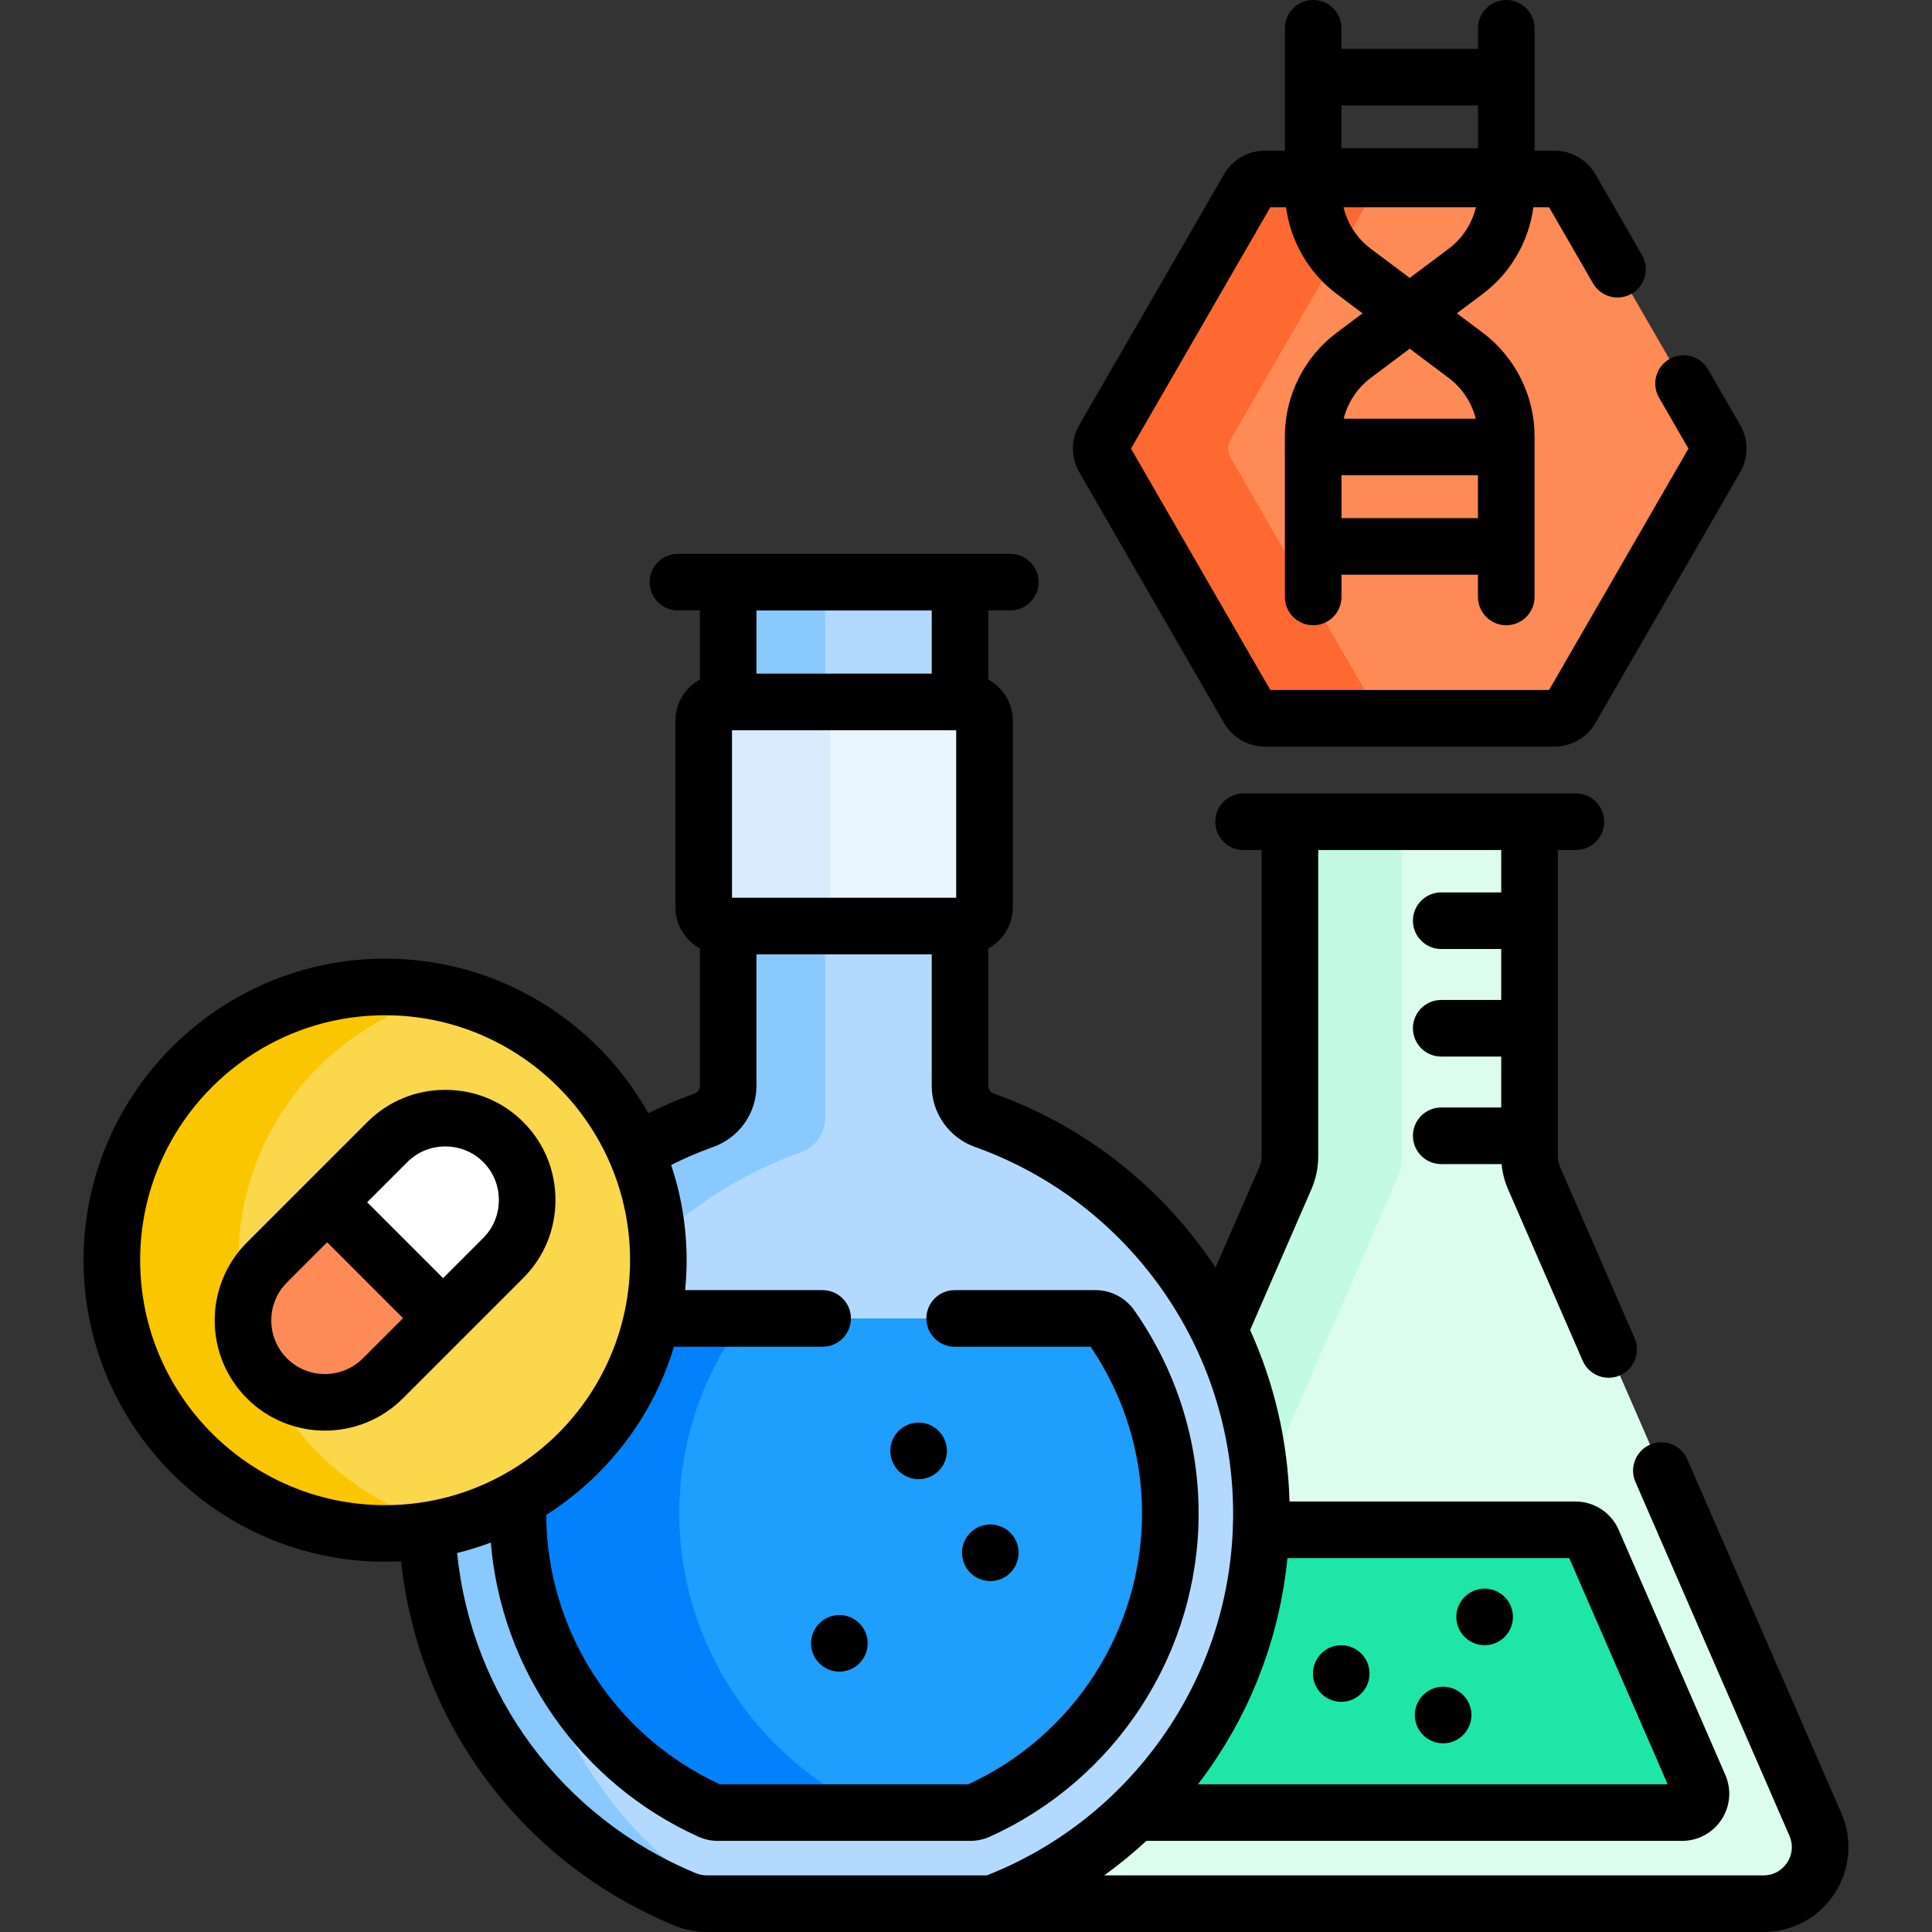 <svg id="Capa_1" enable-background="new 0 0 512 512" height="512" viewBox="0 0 512 512" width="512" xmlns="http://www.w3.org/2000/svg"><rect x="0" y="0" width="512" height="512" fill="#333333" stroke="none"/><g><g><path d="m481.103 483.514-74.564-171.308c-.794-1.824-1.204-3.792-1.204-5.782v-88.66h-63.492v88.66c0 1.99-.41 3.958-1.204 5.782l-17.557 40.335c7.17 14.653 11.211 31.116 11.211 48.53 0 47.266-29.653 87.599-71.368 103.43h204.423c10.806-.001 18.067-11.08 13.755-20.987z" fill="#dcfcee"/><g><path d="m341.843 217.764v88.66c0 1.99-.41 3.958-1.204 5.782l-17.556 40.335c6.367 13.013 10.252 27.456 11.043 42.723l36.152-83.059c.794-1.824 1.204-3.792 1.204-5.782v-88.66h-29.639z" fill="#c2fae3"/></g><path d="m450.345 473.359-28.265-64.938c-.794-1.825-2.595-3.005-4.585-3.005h-83.287c-1.134 29.345-13.704 55.752-33.377 74.901.19.021.381.037.578.037h144.351c3.603 0 6.023-3.693 4.585-6.995z" fill="#1ee6a6"/></g><path d="m260.864 296.877c-3.857-1.376-6.446-5.006-6.446-9.101v-133.504h-61.443v133.504c0 4.095-2.59 7.725-6.446 9.101-6.286 2.242-12.3 5.051-18.002 8.34 3.818 8.815 5.945 18.533 5.945 28.75 0 36.208-26.574 66.206-61.283 71.562 1.754 44.205 29.453 81.733 68.289 97.786 1.858.768 3.843 1.184 5.853 1.184h75.595c41.715-15.831 71.368-56.164 71.368-103.43 0-48.04-30.633-88.924-73.43-104.192z" fill="#b3dafe"/><g fill="#8ac9fe"><path d="m138.807 409.57c0-4.641.293-9.212.848-13.703-7.946 4.837-16.897 8.186-26.466 9.662 1.754 44.205 29.453 81.733 68.289 97.786 1.858.768 3.843 1.184 5.853 1.184h5.313c-32.248-19.32-53.837-54.6-53.837-94.929z"/><path d="m192.974 154.272v133.504c0 4.095-2.59 7.725-6.446 9.101-6.286 2.242-12.3 5.051-18.002 8.34 3.126 7.216 5.099 15.042 5.716 23.248 10.868-10.076 23.752-18.007 37.996-23.089 3.857-1.376 6.446-5.006 6.446-9.101v-142.003z"/></g><path d="m294.466 351.566c-.944-1.35-2.478-2.166-4.125-2.166h-117.534c-4.461 20.546-17.636 37.832-35.468 47.803-.058 1.284-.096 2.573-.096 3.867 0 33.942 20.269 64.986 50.946 78.844.65.294 1.36.44 2.073.44h66.867c.714 0 1.423-.146 2.073-.44 30.677-13.858 50.946-44.903 50.946-78.844.001-18.113-5.743-35.297-15.682-49.504z" fill="#1e9efd"/><path d="m230.95 479.915c-30.677-13.858-50.946-44.903-50.946-78.844 0-18.113 5.744-35.297 15.683-49.504.944-1.35 2.478-2.166 4.125-2.166h-27.005c-4.461 20.546-17.636 37.832-35.468 47.803-.058 1.284-.096 2.573-.096 3.867 0 33.942 20.269 64.986 50.946 78.844.65.294 1.36.44 2.073.44h42.761c-.714-.001-1.423-.147-2.073-.44z" fill="#0182fc"/><g><path d="m255.903 245.413h-64.415c-2.761 0-5-2.239-5-5v-49.395c0-2.761 2.239-5 5-5h64.415c2.761 0 5 2.239 5 5v49.395c0 2.762-2.238 5-5 5z" fill="#eaf6ff"/></g><g><path d="m220.004 240.413v-49.395c0-2.761 2.239-5 5-5h-33.516c-2.761 0-5 2.239-5 5v49.395c0 2.761 2.239 5 5 5h33.516c-2.761 0-5-2.238-5-5z" fill="#d8ecfe"/></g><g><g><circle cx="102.057" cy="333.968" fill="#fbd74c" r="72.414"/></g><g><path d="m63.175 333.968c0-34.219 23.743-62.875 55.648-70.442-5.384-1.277-10.992-1.973-16.766-1.973-39.993 0-72.414 32.421-72.414 72.414s32.421 72.414 72.414 72.414c5.774 0 11.383-.696 16.766-1.973-31.905-7.565-55.648-36.22-55.648-70.44z" fill="#fac600"/></g><g><g><path d="m70.744 365.281c-8.448-8.449-8.448-22.273 0-30.722l31.903-31.903c8.448-8.448 22.273-8.448 30.722 0 8.448 8.448 8.448 22.273 0 30.722l-31.903 31.903c-8.448 8.448-22.273 8.448-30.722 0z" fill="#fe8a56"/></g><path d="m133.369 302.656c-8.448-8.448-22.273-8.448-30.722 0l-15.952 15.952 30.722 30.722 15.952-15.952c8.449-8.449 8.449-22.274 0-30.722z" fill="#fff"/></g></g><g><g><path d="m411.966 47.421h-76.754c-1.786 0-3.437.953-4.33 2.5l-38.377 66.471c-.893 1.547-.893 3.453 0 5l38.377 66.471c.893 1.547 2.544 2.5 4.33 2.5h76.754c1.786 0 3.437-.953 4.33-2.5l38.377-66.471c.893-1.547.893-3.453 0-5l-38.377-66.471c-.893-1.547-2.544-2.5-4.33-2.5z" fill="#fe8a56"/></g><g><path d="m364.543 187.862-38.377-66.471c-.893-1.547-.893-3.453 0-5l38.377-66.471c.893-1.547 2.544-2.5 4.33-2.5h-33.661c-1.786 0-3.437.953-4.33 2.5l-38.377 66.471c-.893 1.547-.893 3.453 0 5l38.377 66.471c.893 1.547 2.544 2.5 4.33 2.5h33.661c-1.786 0-3.436-.953-4.33-2.5z" fill="#fd6930"/></g></g><g><path d="m487.979 480.521-40.82-93.784c-1.654-3.798-6.072-5.537-9.87-3.884s-5.537 6.072-3.884 9.87l40.82 93.784c1.028 2.361.808 4.951-.604 7.104-1.411 2.153-3.697 3.389-6.272 3.389h-174.729c3.909-2.81 7.632-5.871 11.174-9.146h141.971c4.229 0 8.138-2.112 10.455-5.648 2.318-3.537 2.694-7.963 1.007-11.84l-28.266-64.94c-1.987-4.562-6.486-7.509-11.461-7.509h-75.768c-.428-15.984-4.074-31.39-10.439-45.446l16.224-37.273c1.213-2.786 1.827-5.738 1.827-8.775v-81.16h48.491v11.237h-15.896c-4.143 0-7.5 3.358-7.5 7.5s3.357 7.5 7.5 7.5h15.896v13.5h-15.896c-4.143 0-7.5 3.358-7.5 7.5s3.357 7.5 7.5 7.5h15.896v13.5h-15.896c-4.143 0-7.5 3.358-7.5 7.5s3.357 7.5 7.5 7.5h15.996c.217 2.309.792 4.555 1.726 6.698l19.768 45.417c1.652 3.797 6.071 5.536 9.87 3.884 3.798-1.653 5.537-6.072 3.884-9.87l-19.769-45.419c-.385-.883-.58-1.82-.58-2.786v-81.16h4.789c4.143 0 7.5-3.358 7.5-7.5s-3.357-7.5-7.5-7.5h-88.069c-4.143 0-7.5 3.358-7.5 7.5s3.357 7.5 7.5 7.5h4.789v81.16c0 .965-.195 1.903-.581 2.789l-11.628 26.716c-13.806-20.864-34.156-37.34-58.75-46.114-.877-.313-1.466-1.131-1.466-2.037v-36.411c3.862-2.129 6.485-6.239 6.485-10.952v-49.396c0-4.713-2.624-8.822-6.485-10.952v-18.294h5.813c4.143 0 7.5-3.358 7.5-7.5s-3.357-7.5-7.5-7.5h-88.069c-4.142 0-7.5 3.358-7.5 7.5s3.358 7.5 7.5 7.5h5.813v18.293c-3.862 2.129-6.486 6.239-6.486 10.952v49.396c0 4.713 2.624 8.823 6.486 10.952v36.411c0 .906-.589 1.724-1.466 2.037-4.207 1.501-8.269 3.258-12.212 5.197-13.692-24.413-39.813-40.957-69.739-40.957-44.065 0-79.915 35.85-79.915 79.915s35.85 79.915 79.915 79.915c1.423 0 2.836-.041 4.241-.114 4.561 42.734 31.916 79.779 72.315 96.479 2.813 1.163 5.747 1.753 8.719 1.753h280.017c7.611 0 14.646-3.801 18.818-10.167s4.85-14.335 1.811-21.314zm-146.791-67.604h74.674l26.088 59.938h-124.482c.997-1.302 1.975-2.622 2.922-3.969 11.722-16.683 18.798-35.837 20.798-55.969zm-140.714-251.145h46.443v16.746h-46.443zm-6.486 31.746h59.415v44.396h-59.415zm-91.931 205.365c-35.794 0-64.915-29.121-64.915-64.915s29.121-64.915 64.915-64.915 64.915 29.121 64.915 64.915-29.121 64.915-64.915 64.915zm85.274 98.117c-.996 0-2.001-.207-2.988-.615-35.457-14.657-59.414-47.263-63.204-84.822 3.05-.75 6.033-1.672 8.935-2.762 2.799 33.769 23.766 63.827 55.025 77.948 1.623.733 3.36 1.105 5.163 1.105h66.867c1.777 0 3.563-.382 5.162-1.105 33.628-15.191 55.357-48.822 55.357-85.679 0-19.265-5.892-37.87-17.037-53.804-2.352-3.36-6.19-5.367-10.27-5.367h-37.338c-4.142 0-7.5 3.358-7.5 7.5s3.358 7.5 7.5 7.5h36.028c8.912 13.167 13.616 28.412 13.616 44.171 0 30.793-18.053 58.909-46.039 71.784h-65.827c-27.863-12.819-45.875-40.748-46.032-71.383 16.07-10.2 28.266-25.964 33.851-44.572h39.402c4.142 0 7.5-3.358 7.5-7.5s-3.358-7.5-7.5-7.5h-36.429c.258-2.61.396-5.255.396-7.931 0-8.818-1.457-17.298-4.107-25.237 3.606-1.794 7.327-3.414 11.184-4.79 6.834-2.438 11.426-8.935 11.426-16.165v-34.863h46.443v34.863c0 7.23 4.591 13.727 11.425 16.165 40.943 14.606 68.451 53.639 68.451 97.129 0 21.334-6.459 41.802-18.678 59.191-11.692 16.639-27.78 29.319-46.591 36.739z"/><path d="m118.008 288.819c-7.823 0-15.162 3.03-20.664 8.533l-31.903 31.903c-11.394 11.394-11.394 29.934 0 41.328 5.697 5.697 13.181 8.545 20.664 8.545s14.967-2.848 20.664-8.545l31.903-31.903c5.503-5.502 8.533-12.841 8.533-20.664s-3.03-15.162-8.533-20.664c-5.502-5.502-12.84-8.533-20.664-8.533zm-21.845 71.159c-5.545 5.546-14.568 5.545-20.115 0-5.545-5.546-5.545-14.569 0-20.115l10.648-10.648 20.115 20.115zm31.903-31.904-10.648 10.648-20.115-20.115 10.648-10.648c2.67-2.669 6.242-4.14 10.058-4.14s7.388 1.47 10.058 4.14c2.669 2.669 4.14 6.241 4.14 10.058-.001 3.816-1.472 7.387-4.141 10.057z"/><path d="m324.388 191.613c2.227 3.854 6.374 6.249 10.825 6.249h76.753c4.45 0 8.598-2.395 10.825-6.25l38.377-66.47c2.227-3.856 2.227-8.646 0-12.5l-8.513-14.744c-2.072-3.588-6.66-4.817-10.245-2.745-3.587 2.071-4.816 6.658-2.745 10.245l7.791 13.494-36.934 63.97h-73.867l-36.933-63.97 36.933-63.971h4.16c1.209 9.061 6.027 17.423 13.414 22.963l6.861 5.146-6.861 5.146c-8.593 6.444-13.723 16.704-13.723 27.444v42.577c0 4.142 3.357 7.5 7.5 7.5s7.5-3.358 7.5-7.5v-5.888h36.166v5.888c0 4.142 3.357 7.5 7.5 7.5s7.5-3.358 7.5-7.5v-42.577c0-10.74-5.13-21-13.722-27.444l-6.861-5.146 6.861-5.146c7.386-5.54 12.203-13.902 13.413-22.962h4.16l11.643 20.166c2.07 3.588 6.659 4.816 10.245 2.745 3.587-2.071 4.816-6.658 2.745-10.245l-12.366-21.419c-2.227-3.854-6.374-6.249-10.824-6.249h-5.294v-32.42c0-4.142-3.357-7.5-7.5-7.5s-7.5 3.358-7.5 7.5v5.436h-36.166v-5.436c0-4.142-3.357-7.5-7.5-7.5s-7.5 3.358-7.5 7.5v32.421h-5.293c-4.451 0-8.599 2.394-10.826 6.25l-38.375 66.469c-2.228 3.855-2.228 8.646-.001 12.501zm31.118-54.305v-11.35h36.166v11.35zm28.444-37.133c3.568 2.676 6.07 6.523 7.139 10.784h-35.001c1.069-4.261 3.571-8.107 7.14-10.784l10.361-7.771zm0-34.291-10.361 7.771-10.361-7.771c-3.619-2.714-6.145-6.631-7.188-10.963h35.097c-1.042 4.332-3.569 8.249-7.187 10.963zm7.722-37.948v11.35h-36.166v-11.35z"/><circle cx="243.44" cy="384.5" r="7.5"/><circle cx="262.44" cy="411.5" r="7.5"/><circle cx="222.44" cy="435.5" r="7.5"/><circle cx="393.44" cy="428.5" r="7.5"/><circle cx="355.44" cy="443.5" r="7.5"/><circle cx="382.44" cy="454.5" r="7.5"/></g></g></svg>